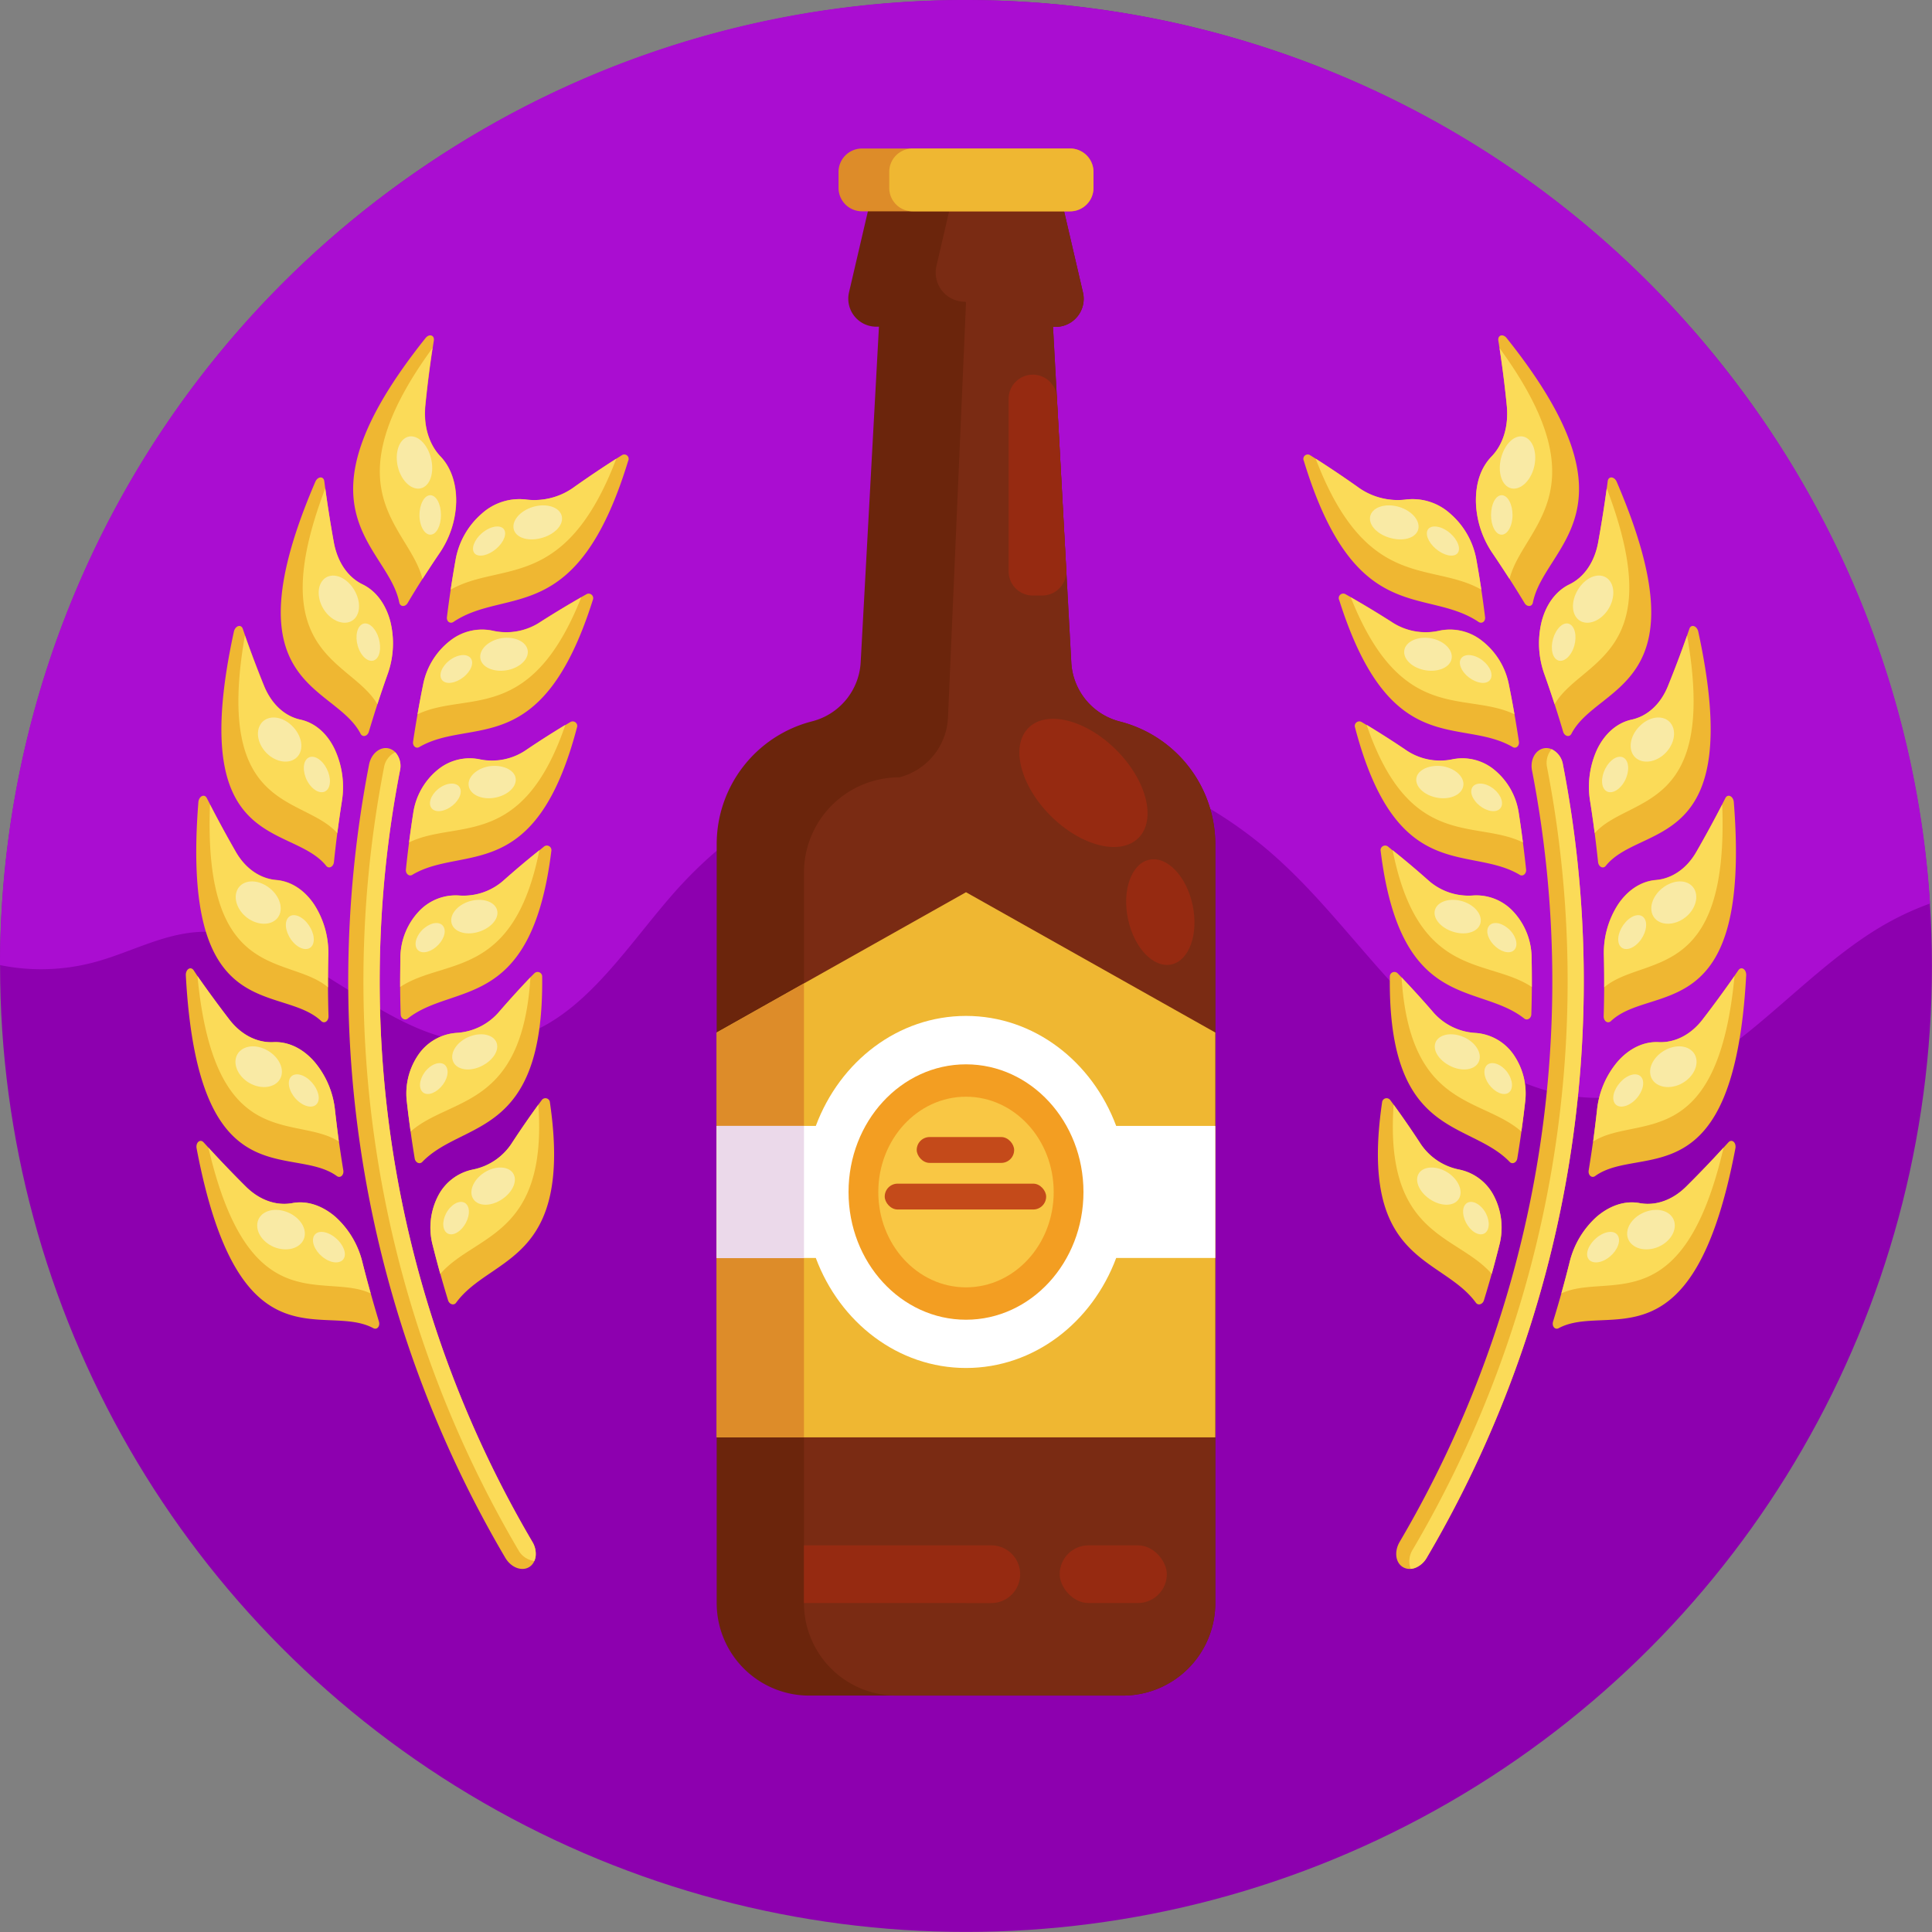 <svg id="Icons" xmlns="http://www.w3.org/2000/svg" viewBox="0 0 512 512"><rect x="0" y="0" width="512" height="512" fill="#808080" stroke="none"/><defs><style>.cls-1{fill:#8d00af;}.cls-2{fill:#aa0dd1;}.cls-3{fill:#efb732;}.cls-4{fill:#fbdb58;}.cls-5{fill:#f9eaa5;}.cls-6{fill:#6b250c;}.cls-7{fill:#7a2b13;}.cls-8{fill:#dd8c29;}.cls-9{fill:#962a11;}.cls-10{fill:#fff;}.cls-11{fill:#ebd9ea;}.cls-12{fill:#f39e22;}.cls-13{fill:#f9c744;}.cls-14{fill:#c44a1a;}</style></defs><title>019-beer-export</title><circle class="cls-1" cx="256" cy="256" r="255.98"/><path class="cls-2" d="M0,255.76A255.63,255.63,0,0,1,103.44,50.44c113.54-84.25,273.87-60.52,358.12,53a254.76,254.76,0,0,1,49.93,136,76.89,76.89,0,0,0-14.24,6.88c-23.84,14.74-42,41.9-69.91,44.44-19.15,1.75-37.29-9.24-51.1-22.62s-24.87-29.51-39.4-42.12a112.53,112.53,0,0,0-157.7,10c-14.17,15.89-26.53,37.44-47.68,40-28.75,3.44-51.22-31.63-80-28.95-9.3.87-17.72,5.66-26.73,8A54.5,54.5,0,0,1,0,255.76Z"/><path class="cls-3" d="M414.19,202.59A301.27,301.27,0,0,1,378.1,412.82a6.12,6.12,0,0,1-3,2.66,4.42,4.42,0,0,1-1.26.29,3.46,3.46,0,0,1-2.07-.48c-2-1.21-2.31-4.19-.84-6.69A292.91,292.91,0,0,0,406,204.18c-.53-2.75.81-5.37,3.07-5.86a3.45,3.45,0,0,1,2.1.22A5.43,5.43,0,0,1,414.19,202.59Z"/><path class="cls-4" d="M414.19,202.59A301.27,301.27,0,0,1,378.1,412.82a6.12,6.12,0,0,1-3,2.66,4.42,4.42,0,0,1-1.26.29,5.83,5.83,0,0,1,.56-5.13A297,297,0,0,0,410,203.41a5.58,5.58,0,0,1,1.21-4.87A5.43,5.43,0,0,1,414.19,202.59Z"/><path class="cls-3" d="M397.33,330q-1.84,7.33-4.07,14.59c-.35,1.13-1.6,1.47-2.17.59-9.21-12.51-31.07-10.27-24.83-53a1.2,1.2,0,0,1,2.16-.66l.92,1.25c2.36,3.25,4.67,6.59,6.9,10a16,16,0,0,0,10.34,7.17,13.33,13.33,0,0,1,9.29,6.94A18.29,18.29,0,0,1,397.33,330Z"/><path class="cls-4" d="M397.33,330c-.64,2.55-1.31,5.08-2,7.61-9.24-10.63-28.46-9.81-26-44.87,2.36,3.25,4.67,6.59,6.9,10a16,16,0,0,0,10.34,7.17,13.33,13.33,0,0,1,9.29,6.94A18.29,18.29,0,0,1,397.33,330Z"/><path class="cls-5" d="M383.16,310.44c3,1.66,4.65,4.82,3.59,7s-4.36,2.42-7.34.66-4.56-4.8-3.56-6.86S380.12,308.77,383.16,310.44Z"/><path class="cls-5" d="M393.27,320.73c1.48,2.08,1.68,4.74.48,5.87s-3.32.31-4.76-1.79-1.68-4.65-.52-5.77S391.79,318.64,393.27,320.73Z"/><path class="cls-3" d="M404.17,292.09q-.84,7.49-2.07,14.91c-.19,1.15-1.38,1.66-2.06.87-10.82-11.13-32.2-6-31.72-49a1.21,1.21,0,0,1,2.06-.94l1.07,1.11q4.17,4.37,8.18,9a16,16,0,0,0,11.2,5.71A13.39,13.39,0,0,1,401,279.33,18.16,18.16,0,0,1,404.17,292.09Z"/><path class="cls-4" d="M404.17,292.09c-.29,2.6-.62,5.18-1,7.77-10.58-9.27-29.54-5.87-31.74-40.85q4.17,4.37,8.18,9a16,16,0,0,0,11.2,5.71A13.39,13.39,0,0,1,401,279.33,18.16,18.16,0,0,1,404.17,292.09Z"/><path class="cls-5" d="M387.51,274.68c3.24,1.23,5.26,4.14,4.49,6.42s-4,3-7.18,1.62-5.17-4.13-4.45-6.3S384.28,273.44,387.51,274.68Z"/><path class="cls-5" d="M398.9,283.49c1.75,1.86,2.31,4.46,1.27,5.74s-3.25.73-5-1.14-2.29-4.36-1.29-5.63S397.16,281.63,398.9,283.49Z"/><path class="cls-3" d="M405.89,253.75q.17,7.51-.07,15c0,1.16-1.15,1.82-1.93,1.13-12.2-9.59-32.7-1.55-38-44.35a1.21,1.21,0,0,1,1.92-1.2l1.21,1q4.71,3.76,9.3,7.83a16,16,0,0,0,11.86,4.18,13.34,13.34,0,0,1,10.8,4.22A18.1,18.1,0,0,1,405.89,253.75Z"/><path class="cls-4" d="M405.89,253.75c.05,2.6.07,5.21.06,7.81-11.72-7.77-30.05-1.84-36.89-36.25q4.71,3.76,9.3,7.83a16,16,0,0,0,11.86,4.18,13.34,13.34,0,0,1,10.8,4.22A18.1,18.1,0,0,1,405.89,253.75Z"/><path class="cls-5" d="M387.06,238.71c3.37.8,5.76,3.41,5.31,5.77s-3.57,3.47-6.9,2.56-5.68-3.4-5.25-5.65S383.69,237.91,387.06,238.71Z"/><path class="cls-5" d="M399.53,245.94c2,1.6,2.87,4.1,2,5.5s-3.12,1.16-5.06-.46-2.85-4-2-5.41S397.55,244.32,399.53,245.94Z"/><path class="cls-3" d="M402.49,215.49q1.15,7.44,1.94,14.93c.12,1.15-.9,2-1.77,1.37-13.38-7.91-32.58,2.88-43.56-39a1.2,1.2,0,0,1,1.73-1.45l1.34.8c3.45,2.09,6.88,4.27,10.28,6.57a16,16,0,0,0,12.31,2.58A13.29,13.29,0,0,1,396,204,18.23,18.23,0,0,1,402.49,215.49Z"/><path class="cls-4" d="M402.49,215.49q.6,3.87,1.1,7.76c-12.66-6.18-30,2.21-41.42-31.16,3.45,2.09,6.88,4.27,10.28,6.57a16,16,0,0,0,12.31,2.58A13.29,13.29,0,0,1,396,204,18.23,18.23,0,0,1,402.49,215.49Z"/><path class="cls-5" d="M381.82,203c3.44.35,6.17,2.63,6,5s-3.07,3.92-6.5,3.47-6.08-2.64-6-4.93S378.37,202.7,381.82,203Z"/><path class="cls-5" d="M395.14,208.57c2.17,1.34,3.4,3.7,2.73,5.21s-2.94,1.57-5.08.21-3.36-3.61-2.73-5.1S393,207.23,395.14,208.57Z"/><path class="cls-3" d="M399.87,181.45q1.53,7.53,2.66,15.09c.17,1.16-.81,2-1.71,1.4-13.9-8-32.41,3.81-45.92-38.93a1.19,1.19,0,0,1,1.66-1.55l1.4.79q5.4,3.09,10.75,6.5a16.3,16.3,0,0,0,12.56,2.41,13.62,13.62,0,0,1,11.51,2.67A19.42,19.42,0,0,1,399.87,181.45Z"/><path class="cls-4" d="M399.87,181.45q.79,3.92,1.48,7.84c-13.1-6.23-29.94,2.91-43.39-31q5.4,3.09,10.75,6.5a16.3,16.3,0,0,0,12.56,2.41,13.62,13.62,0,0,1,11.51,2.67A19.42,19.42,0,0,1,399.87,181.45Z"/><path class="cls-5" d="M378.4,169.05c3.49.29,6.36,2.58,6.34,5s-2.88,4-6.36,3.66-6.25-2.55-6.26-4.9S374.9,168.76,378.4,169.05Z"/><path class="cls-5" d="M392.12,174.49c2.26,1.34,3.61,3.72,3,5.26s-2.88,1.63-5.11.28-3.57-3.63-3-5.15S389.86,173.15,392.12,174.49Z"/><path class="cls-3" d="M415.92,334.66q-1.95,7.81-4.34,15.56c-.36,1.2.45,2.25,1.43,1.79,13.1-7.12,35.67,11.56,46.9-47.75.23-1.55-1-2.51-1.88-1.51l-1.26,1.37q-4.87,5.33-9.91,10.33c-3.68,3.66-8.16,5.17-12.36,4.38-4-.74-8,.75-11.36,3.62A23.78,23.78,0,0,0,415.92,334.66Z"/><path class="cls-4" d="M415.92,334.66c-.68,2.71-1.39,5.42-2.15,8.11,12.4-5.78,32.2,7.86,43-38.65q-4.87,5.33-9.91,10.33c-3.68,3.66-8.16,5.17-12.36,4.38-4-.74-8,.75-11.36,3.62A23.78,23.78,0,0,0,415.92,334.66Z"/><path class="cls-5" d="M437.45,320.77c-3.47.66-6.24,3.39-6.24,6.16s2.81,4.62,6.31,4.07,6.35-3.38,6.32-6.27S440.93,320.1,437.45,320.77Z"/><path class="cls-5" d="M423.85,327.48c-2.25,1.46-3.66,4-3.14,5.64s2.79,1.94,5.08.5,3.7-4,3.15-5.74S426.11,326,423.85,327.48Z"/><path class="cls-3" d="M423.22,294.23q-.9,8-2.2,15.91c-.21,1.22.74,2.15,1.65,1.57,12-8.77,36.87,6.75,40.09-53.33,0-1.57-1.32-2.36-2.08-1.25l-1.05,1.52q-4.12,5.91-8.45,11.53c-3.16,4.11-7.4,6.2-11.67,6-4.08-.2-7.87,1.8-10.77,5.07A23.56,23.56,0,0,0,423.22,294.23Z"/><path class="cls-4" d="M423.22,294.23q-.47,4.15-1,8.28c11.51-7.35,32.94,3.54,37.45-43.86q-4.12,5.91-8.45,11.53c-3.16,4.11-7.4,6.2-11.67,6-4.08-.2-7.87,1.8-10.77,5.07A23.56,23.56,0,0,0,423.22,294.23Z"/><path class="cls-5" d="M442.7,277.67c-3.36,1.12-5.74,4.18-5.37,6.91s3.4,4.19,6.8,3.19,5.84-4.18,5.43-7S446.05,276.56,442.7,277.67Z"/><path class="cls-5" d="M430.12,286.1c-2,1.74-3.1,4.39-2.36,6s3,1.54,5.09-.18,3.13-4.47,2.36-6.08S432.15,284.37,430.12,286.1Z"/><path class="cls-3" d="M425.05,253.33q.18,8-.06,16c0,1.24,1,2,1.85,1.34,10.75-10.31,37.43,1.85,32.63-58.18-.19-1.55-1.62-2.17-2.22-1-.28.55-.57,1.1-.85,1.66q-3.3,6.4-6.84,12.56c-2.58,4.5-6.5,7.13-10.76,7.48-4.08.35-7.57,2.84-10,6.47A23.62,23.62,0,0,0,425.05,253.33Z"/><path class="cls-4" d="M425.05,253.33q.1,4.17.07,8.33c10.43-8.83,33.12-.82,31.28-48.45q-3.3,6.4-6.84,12.56c-2.58,4.5-6.5,7.13-10.76,7.48-4.08.35-7.57,2.84-10,6.47A23.62,23.62,0,0,0,425.05,253.33Z"/><path class="cls-5" d="M442.16,234.34c-3.18,1.55-5.13,4.9-4.4,7.56s3.92,3.69,7.16,2.25,5.23-4.93,4.44-7.69S445.33,232.78,442.16,234.34Z"/><path class="cls-5" d="M430.81,244.36c-1.79,2-2.49,4.76-1.54,6.24s3.19,1.12,5-.86,2.51-4.84,1.53-6.33S432.6,242.37,430.81,244.36Z"/><path class="cls-3" d="M421.43,212.52q1.24,7.93,2.07,15.92c.12,1.23,1.28,1.88,2,1.08,9.26-11.69,37.39-3.06,24.54-62.21-.4-1.52-1.9-1.95-2.34-.67-.2.59-.4,1.18-.61,1.77q-2.4,6.83-5.08,13.43c-1.95,4.82-5.49,8-9.66,8.88-4,.89-7.12,3.84-9.05,7.77A23.73,23.73,0,0,0,421.43,212.52Z"/><path class="cls-4" d="M421.43,212.52q.65,4.13,1.18,8.27c9.14-10.18,32.74-5.18,24.49-52.38q-2.4,6.83-5.08,13.43c-1.95,4.82-5.49,8-9.66,8.88-4,.89-7.12,3.84-9.05,7.77A23.73,23.73,0,0,0,421.43,212.52Z"/><path class="cls-5" d="M435.83,191.35c-2.94,2-4.42,5.57-3.34,8.11s4.39,3.16,7.39,1.29,4.53-5.59,3.38-8.24S438.77,189.38,435.83,191.35Z"/><path class="cls-5" d="M425.93,202.84c-1.5,2.22-1.82,5.06-.69,6.41s3.32.69,4.86-1.52,1.84-5.16.67-6.51S427.44,200.62,425.93,202.84Z"/><path class="cls-3" d="M409.33,178.8q2.66,7.48,4.92,15.11c.35,1.18,1.59,1.55,2.16.61,6.87-13.5,35.69-11.84,12-66.91-.67-1.41-2.18-1.45-2.35-.08-.08.63-.16,1.26-.25,1.89q-1,7.34-2.3,14.47c-1,5.22-3.77,9.15-7.63,11-3.68,1.81-6.15,5.41-7.29,9.71A24.21,24.21,0,0,0,409.33,178.8Z"/><path class="cls-4" d="M409.33,178.8q1.38,3.9,2.66,7.83c7-12,30.77-12.74,13.81-57.21q-1,7.34-2.3,14.47c-1,5.22-3.77,9.15-7.63,11-3.68,1.81-6.15,5.41-7.29,9.71A24.21,24.21,0,0,0,409.33,178.8Z"/><path class="cls-5" d="M419.34,154.72c-2.46,2.64-3.23,6.51-1.71,8.75s4.82,2.06,7.37-.49,3.31-6.58,1.71-8.9S421.8,152.09,419.34,154.72Z"/><path class="cls-5" d="M411.92,168.3c-1.05,2.52-.84,5.37.5,6.43s3.34-.08,4.43-2.61.82-5.47-.56-6.53S413,165.78,411.92,168.3Z"/><path class="cls-3" d="M391.26,148.35q1.37,7.62,2.3,15.19c.14,1.17-.88,1.89-1.78,1.24-14.08-9.4-32.7,1.78-46.25-42.65a1.16,1.16,0,0,1,1.71-1.47l1.43.9q5.55,3.54,11,7.39a17.91,17.91,0,0,0,12.86,3.44,14.86,14.86,0,0,1,11.78,3.72A21,21,0,0,1,391.26,148.35Z"/><path class="cls-4" d="M391.26,148.35c.47,2.64.91,5.28,1.3,7.91-13.31-7.59-30.36.75-43.89-34.7q5.55,3.54,11,7.39a17.91,17.91,0,0,0,12.86,3.44,14.86,14.86,0,0,1,11.78,3.72A21,21,0,0,1,391.26,148.35Z"/><path class="cls-5" d="M369.53,134.05c3.58.58,6.48,3.13,6.41,5.58s-3,3.81-6.57,3.15-6.35-3-6.32-5.39S366,133.47,369.53,134.05Z"/><path class="cls-5" d="M383.5,140.69c2.28,1.54,3.61,4.05,3,5.52s-3,1.35-5.24-.19-3.57-3.93-3-5.4S381.21,139.14,383.5,140.69Z"/><path class="cls-3" d="M395.53,146.6q4.43,6.5,8.52,13.26c.63,1,1.89,1,2.17-.11,3-15.44,29.83-24.15-7-70.23-1-1.16-2.37-.66-2.14.77.11.65.21,1.31.31,2q1.17,7.64,1.91,15.15c.55,5.5-.95,10.37-4,13.53s-4.23,7.38-4.17,12A25.25,25.25,0,0,0,395.53,146.6Z"/><path class="cls-4" d="M395.53,146.6c1.53,2.25,3,4.53,4.51,6.83,3.51-14,25.08-23.13-2.64-61.18q1.17,7.64,1.91,15.15c.55,5.5-.95,10.37-4,13.53s-4.23,7.38-4.17,12A25.25,25.25,0,0,0,395.53,146.6Z"/><path class="cls-5" d="M398.44,119.54c-1.55,3.44-1.23,7.51.76,9.21s5,.4,6.64-3,1.25-7.66-.84-9.39S400,116.11,398.44,119.54Z"/><path class="cls-5" d="M395.2,135.42c-.31,2.83.63,5.56,2.15,6.16s3.08-1.18,3.42-4-.68-5.67-2.24-6.24S395.51,132.59,395.2,135.42Z"/><path class="cls-6" d="M322.07,223.75V424.83a24.52,24.52,0,0,1-24.5,24.52H214.45a24.52,24.52,0,0,1-24.52-24.52V223.75a33.6,33.6,0,0,1,25.28-32.59,17.13,17.13,0,0,0,12.88-15.69l4.84-88.89h-.69A7.42,7.42,0,0,1,225,77.46L230,56a7.43,7.43,0,0,1,7.23-5.77h37.52A7.45,7.45,0,0,1,282,56l5,21.51a7.44,7.44,0,0,1-7.25,9.12h-.69l4.84,88.89a17.11,17.11,0,0,0,12.88,15.69A33.61,33.61,0,0,1,322.07,223.75Z"/><path class="cls-7" d="M322.07,223.75V424.83a24.52,24.52,0,0,1-24.5,24.52h-60a24.52,24.52,0,0,1-24.51-24.52V231.33A25.27,25.27,0,0,1,238.34,206a17.17,17.17,0,0,0,12.88-15.69L256,80.24v0a.29.29,0,0,0-.3-.28,7.73,7.73,0,0,1-7.53-9.48l4.7-20.27h21.85A7.45,7.45,0,0,1,282,56l5,21.51a7.44,7.44,0,0,1-7.25,9.12h-.69l4.84,88.89a17.11,17.11,0,0,0,12.88,15.69A33.61,33.61,0,0,1,322.07,223.75Z"/><path class="cls-8" d="M289.78,45.57v4.17A6.19,6.19,0,0,1,283.59,56H228.43a6.21,6.21,0,0,1-6.21-6.21V45.57a6.21,6.21,0,0,1,6.21-6.21h55.16A6.19,6.19,0,0,1,289.78,45.57Z"/><path class="cls-3" d="M289.78,45.57v4.17A6.19,6.19,0,0,1,283.59,56H241.85a6.19,6.19,0,0,1-6.19-6.21V45.57a6.19,6.19,0,0,1,6.19-6.21h41.74A6.19,6.19,0,0,1,289.78,45.57Z"/><ellipse class="cls-9" cx="287.13" cy="207.48" rx="12.32" ry="20.62" transform="translate(-62.61 263.8) rotate(-45)"/><ellipse class="cls-9" cx="307.48" cy="241.74" rx="8.76" ry="14.18" transform="translate(-42.86 67.84) rotate(-11.78)"/><path class="cls-9" d="M213.05,409.53H262.7a7.65,7.65,0,0,1,7.65,7.65v0a7.65,7.65,0,0,1-7.65,7.65H213.05a0,0,0,0,1,0,0V409.53A0,0,0,0,1,213.05,409.53Z"/><rect class="cls-9" x="280.83" y="409.53" width="28.39" height="15.29" rx="7.65"/><path class="cls-9" d="M273.7,99.29h0a6.4,6.4,0,0,1,6.39,6.06l2.49,45.72a6.4,6.4,0,0,1-6.39,6.75H273.7a6.4,6.4,0,0,1-6.4-6.4V105.69A6.4,6.4,0,0,1,273.7,99.29Z"/><polygon class="cls-3" points="322.07 273.63 322.07 380.92 189.93 380.92 189.93 273.63 213.06 260.61 256 236.45 322.07 273.63"/><polygon class="cls-8" points="213.06 260.61 213.06 380.92 189.93 380.92 189.93 273.63 213.06 260.61"/><path class="cls-10" d="M322.07,298.38H295.8c-6.37-17.09-21.79-29.15-39.8-29.15s-33.43,12.06-39.8,29.15H189.93v35H216.2c6.37,17.09,21.79,29.15,39.8,29.15s33.43-12.06,39.8-29.15h26.27Z"/><rect class="cls-11" x="189.93" y="298.38" width="23.13" height="35.04"/><ellipse class="cls-12" cx="256" cy="315.9" rx="31.13" ry="33.84"/><ellipse class="cls-13" cx="256" cy="315.9" rx="23.24" ry="25.26"/><rect class="cls-14" x="242.94" y="301.33" width="25.82" height="6.85" rx="3.42"/><rect class="cls-14" x="234.46" y="313.68" width="42.78" height="6.85" rx="3.42"/><path class="cls-3" d="M106,204.18A292.91,292.91,0,0,0,141.08,408.6a6.14,6.14,0,0,1,.87,3.83,4.54,4.54,0,0,1-.34,1.24,3.5,3.5,0,0,1-1.37,1.62c-2,1.21-4.82.12-6.34-2.47A301.27,301.27,0,0,1,97.81,202.59c.56-2.85,2.87-4.76,5.12-4.27a3.49,3.49,0,0,1,1.84,1.05A5.46,5.46,0,0,1,106,204.18Z"/><path class="cls-4" d="M106,204.18A292.91,292.91,0,0,0,141.08,408.6a6.14,6.14,0,0,1,.87,3.83,4.54,4.54,0,0,1-.34,1.24,5.58,5.58,0,0,1-4.24-2.89,297.19,297.19,0,0,1-35.6-207.42,5.34,5.34,0,0,1,3-4A5.46,5.46,0,0,1,106,204.18Z"/><path class="cls-3" d="M96.08,334.66q2,7.81,4.34,15.56c.36,1.2-.45,2.25-1.43,1.79-13.1-7.12-35.68,11.56-46.9-47.75-.23-1.55,1-2.51,1.88-1.51l1.26,1.37q4.88,5.33,9.91,10.33c3.68,3.66,8.16,5.17,12.36,4.38,4-.74,8,.75,11.36,3.62A23.78,23.78,0,0,1,96.08,334.66Z"/><path class="cls-4" d="M96.08,334.66c.68,2.71,1.39,5.42,2.15,8.11-12.4-5.78-32.2,7.86-43-38.65q4.88,5.33,9.91,10.33c3.68,3.66,8.16,5.17,12.36,4.38,4-.74,8,.75,11.36,3.62A23.78,23.78,0,0,1,96.08,334.66Z"/><path class="cls-5" d="M74.55,320.77c3.47.66,6.24,3.39,6.24,6.16S78,331.55,74.48,331s-6.35-3.38-6.32-6.27S71.07,320.1,74.55,320.77Z"/><path class="cls-5" d="M88.15,327.48c2.25,1.46,3.66,4,3.14,5.64s-2.79,1.94-5.08.5-3.7-4-3.15-5.74S85.89,326,88.15,327.48Z"/><path class="cls-3" d="M88.78,294.23q.9,8,2.2,15.91c.21,1.22-.74,2.15-1.65,1.57-12-8.77-36.87,6.75-40.09-53.33,0-1.57,1.32-2.36,2.08-1.25l1,1.52q4.13,5.91,8.45,11.53c3.16,4.11,7.4,6.2,11.67,6,4.08-.2,7.87,1.8,10.77,5.07A23.56,23.56,0,0,1,88.78,294.23Z"/><path class="cls-4" d="M88.78,294.23q.47,4.15,1,8.28c-11.51-7.35-32.94,3.54-37.45-43.86q4.13,5.91,8.45,11.53c3.16,4.11,7.4,6.2,11.67,6,4.08-.2,7.87,1.8,10.77,5.07A23.56,23.56,0,0,1,88.78,294.23Z"/><path class="cls-5" d="M69.3,277.67c3.36,1.12,5.74,4.18,5.37,6.91s-3.4,4.19-6.8,3.19-5.84-4.18-5.43-7S66,276.56,69.3,277.67Z"/><path class="cls-5" d="M81.88,286.1c2,1.74,3.1,4.39,2.36,6s-3,1.54-5.09-.18-3.13-4.47-2.36-6.08S79.85,284.37,81.88,286.1Z"/><path class="cls-3" d="M87,253.33q-.18,8,.06,16c0,1.24-1,2-1.85,1.34-10.75-10.31-37.43,1.85-32.63-58.18.19-1.55,1.62-2.17,2.22-1,.28.55.57,1.1.85,1.66q3.3,6.4,6.84,12.56c2.58,4.5,6.5,7.13,10.76,7.48,4.08.35,7.57,2.84,10,6.47A23.62,23.62,0,0,1,87,253.33Z"/><path class="cls-4" d="M87,253.33q-.11,4.17-.07,8.33c-10.43-8.83-33.12-.82-31.28-48.45q3.3,6.4,6.84,12.56c2.58,4.5,6.5,7.13,10.76,7.48,4.08.35,7.57,2.84,10,6.47A23.62,23.62,0,0,1,87,253.33Z"/><path class="cls-5" d="M69.84,234.34c3.18,1.55,5.13,4.9,4.4,7.56s-3.92,3.69-7.16,2.25-5.23-4.93-4.44-7.69S66.67,232.78,69.84,234.34Z"/><path class="cls-5" d="M81.19,244.36c1.79,2,2.49,4.76,1.54,6.24s-3.19,1.12-5-.86-2.51-4.84-1.53-6.33S79.4,242.37,81.19,244.36Z"/><path class="cls-3" d="M90.57,212.52q-1.25,7.93-2.07,15.92c-.12,1.23-1.28,1.88-2,1.08C77.23,217.83,49.1,226.46,62,167.31c.4-1.52,1.9-1.95,2.34-.67.2.59.4,1.18.61,1.77q2.4,6.83,5.08,13.43c2,4.82,5.49,8,9.66,8.88,4,.89,7.12,3.84,9,7.77A23.73,23.73,0,0,1,90.57,212.52Z"/><path class="cls-4" d="M90.57,212.52q-.64,4.13-1.18,8.27c-9.15-10.18-32.74-5.18-24.49-52.38q2.4,6.83,5.08,13.43c2,4.82,5.49,8,9.66,8.88,4,.89,7.12,3.84,9,7.77A23.73,23.73,0,0,1,90.57,212.52Z"/><path class="cls-5" d="M76.17,191.35c2.94,2,4.42,5.57,3.34,8.11s-4.39,3.16-7.39,1.29-4.54-5.59-3.38-8.24S73.23,189.38,76.17,191.35Z"/><path class="cls-5" d="M86.07,202.84c1.5,2.22,1.82,5.06.69,6.41s-3.32.69-4.86-1.52-1.84-5.16-.67-6.51S84.56,200.62,86.07,202.84Z"/><path class="cls-3" d="M102.67,178.8q-2.65,7.48-4.92,15.11c-.35,1.18-1.59,1.55-2.16.61-6.87-13.5-35.69-11.84-12-66.91.67-1.41,2.18-1.45,2.35-.08.08.63.16,1.26.25,1.89q1,7.34,2.3,14.47c1,5.22,3.77,9.15,7.63,11,3.68,1.81,6.14,5.41,7.29,9.71A24.21,24.21,0,0,1,102.67,178.8Z"/><path class="cls-4" d="M102.67,178.8q-1.38,3.9-2.66,7.83c-7-12-30.77-12.74-13.81-57.21q1,7.34,2.3,14.47c1,5.22,3.77,9.15,7.63,11,3.68,1.81,6.14,5.41,7.29,9.71A24.21,24.21,0,0,1,102.67,178.8Z"/><path class="cls-5" d="M92.66,154.72c2.46,2.64,3.23,6.51,1.71,8.75S89.55,165.53,87,163s-3.31-6.58-1.71-8.9S90.2,152.09,92.66,154.72Z"/><path class="cls-5" d="M100.08,168.3c1,2.52.84,5.37-.5,6.43s-3.34-.08-4.43-2.61-.82-5.47.56-6.53S99,165.78,100.08,168.3Z"/><path class="cls-3" d="M114.67,330q1.85,7.33,4.07,14.59c.35,1.13,1.6,1.47,2.17.59,9.21-12.51,31.07-10.27,24.83-53a1.2,1.2,0,0,0-2.16-.66l-.92,1.25c-2.36,3.25-4.67,6.59-6.9,10a16,16,0,0,1-10.34,7.17,13.33,13.33,0,0,0-9.29,6.94A18.29,18.29,0,0,0,114.67,330Z"/><path class="cls-4" d="M114.67,330c.64,2.55,1.31,5.08,2,7.61,9.24-10.63,28.46-9.81,26-44.87-2.36,3.25-4.67,6.59-6.9,10a16,16,0,0,1-10.34,7.17,13.33,13.33,0,0,0-9.29,6.94A18.29,18.29,0,0,0,114.67,330Z"/><path class="cls-5" d="M128.84,310.44c-3,1.66-4.66,4.82-3.59,7s4.36,2.42,7.34.66,4.56-4.8,3.56-6.86S131.88,308.77,128.84,310.44Z"/><path class="cls-5" d="M118.73,320.73c-1.48,2.08-1.68,4.74-.48,5.87s3.32.31,4.76-1.79,1.68-4.65.52-5.77S120.21,318.64,118.73,320.73Z"/><path class="cls-3" d="M107.83,292.09q.84,7.49,2.07,14.91c.19,1.15,1.38,1.66,2.06.87,10.82-11.13,32.2-6,31.72-49a1.21,1.21,0,0,0-2.06-.94L140.55,259q-4.17,4.37-8.18,9a16,16,0,0,1-11.2,5.71A13.39,13.39,0,0,0,111,279.33,18.16,18.16,0,0,0,107.83,292.09Z"/><path class="cls-4" d="M107.83,292.09c.29,2.6.62,5.18,1,7.77,10.58-9.27,29.54-5.87,31.74-40.85q-4.17,4.37-8.18,9a16,16,0,0,1-11.2,5.71A13.39,13.39,0,0,0,111,279.33,18.16,18.16,0,0,0,107.83,292.09Z"/><path class="cls-5" d="M124.49,274.68c-3.24,1.23-5.26,4.14-4.49,6.42s4,3,7.18,1.62,5.17-4.13,4.45-6.3S127.72,273.44,124.49,274.68Z"/><path class="cls-5" d="M113.1,283.49c-1.75,1.86-2.31,4.46-1.27,5.74s3.25.73,5-1.14,2.29-4.36,1.29-5.63S114.84,281.63,113.1,283.49Z"/><path class="cls-3" d="M106.11,253.75q-.17,7.51.07,15c0,1.16,1.15,1.82,1.93,1.13,12.19-9.59,32.7-1.55,38-44.35a1.21,1.21,0,0,0-1.92-1.2l-1.21,1q-4.71,3.76-9.3,7.83a16,16,0,0,1-11.86,4.18,13.33,13.33,0,0,0-10.8,4.22A18.1,18.1,0,0,0,106.11,253.75Z"/><path class="cls-4" d="M106.11,253.75c0,2.6-.07,5.21-.06,7.81,11.72-7.77,30.05-1.84,36.89-36.25q-4.71,3.76-9.3,7.83a16,16,0,0,1-11.86,4.18,13.33,13.33,0,0,0-10.8,4.22A18.1,18.1,0,0,0,106.11,253.75Z"/><path class="cls-5" d="M124.94,238.71c-3.37.8-5.77,3.41-5.31,5.77s3.57,3.47,6.9,2.56,5.68-3.4,5.25-5.65S128.31,237.91,124.94,238.71Z"/><path class="cls-5" d="M112.47,245.94c-2,1.6-2.87,4.1-2,5.5s3.12,1.16,5.06-.46,2.85-4,2-5.41S114.45,244.32,112.47,245.94Z"/><path class="cls-3" d="M109.51,215.49q-1.16,7.44-1.94,14.93c-.12,1.15.9,2,1.77,1.37,13.38-7.91,32.58,2.88,43.56-39a1.2,1.2,0,0,0-1.73-1.45l-1.34.8c-3.45,2.09-6.88,4.27-10.28,6.57a16,16,0,0,1-12.31,2.58A13.29,13.29,0,0,0,116,204,18.23,18.23,0,0,0,109.51,215.49Z"/><path class="cls-4" d="M109.51,215.49q-.6,3.87-1.1,7.76c12.66-6.18,30,2.21,41.42-31.16-3.45,2.09-6.88,4.27-10.28,6.57a16,16,0,0,1-12.31,2.58A13.29,13.29,0,0,0,116,204,18.23,18.23,0,0,0,109.51,215.49Z"/><path class="cls-5" d="M130.18,203c-3.44.35-6.16,2.63-6,5s3.07,3.92,6.5,3.47,6.08-2.64,6-4.93S133.63,202.7,130.18,203Z"/><path class="cls-5" d="M116.86,208.57c-2.17,1.34-3.4,3.7-2.73,5.21s2.94,1.57,5.08.21,3.36-3.61,2.73-5.1S119,207.23,116.86,208.57Z"/><path class="cls-3" d="M112.13,181.45q-1.53,7.53-2.66,15.09c-.17,1.16.81,2,1.71,1.4,13.9-8,32.41,3.81,45.92-38.93a1.2,1.2,0,0,0-1.66-1.55l-1.4.79q-5.4,3.09-10.75,6.5a16.3,16.3,0,0,1-12.56,2.41,13.62,13.62,0,0,0-11.51,2.67A19.42,19.42,0,0,0,112.13,181.45Z"/><path class="cls-4" d="M112.13,181.45q-.8,3.92-1.48,7.84c13.1-6.23,29.94,2.91,43.39-31q-5.4,3.09-10.75,6.5a16.3,16.3,0,0,1-12.56,2.41,13.62,13.62,0,0,0-11.51,2.67A19.42,19.42,0,0,0,112.13,181.45Z"/><path class="cls-5" d="M133.6,169.05c-3.49.29-6.36,2.58-6.34,5s2.88,4,6.36,3.66,6.25-2.55,6.26-4.9S137.1,168.76,133.6,169.05Z"/><path class="cls-5" d="M119.88,174.49c-2.26,1.34-3.61,3.72-3,5.26s2.88,1.63,5.11.28,3.57-3.63,3-5.15S122.14,173.15,119.88,174.49Z"/><path class="cls-3" d="M116.47,146.6Q112,153.1,108,159.86c-.63,1-1.88,1-2.17-.11-3-15.44-29.83-24.15,7-70.23,1-1.16,2.37-.66,2.14.77-.11.65-.21,1.31-.31,2q-1.17,7.64-1.91,15.15c-.55,5.5,1,10.37,4,13.53,2.89,3,4.23,7.38,4.17,12A25.25,25.25,0,0,1,116.47,146.6Z"/><path class="cls-4" d="M116.47,146.6c-1.53,2.25-3,4.53-4.51,6.83-3.51-14-25.08-23.13,2.64-61.18q-1.17,7.64-1.91,15.15c-.55,5.5,1,10.37,4,13.53,2.89,3,4.23,7.38,4.17,12A25.25,25.25,0,0,1,116.47,146.6Z"/><path class="cls-5" d="M113.56,119.54c1.55,3.44,1.23,7.51-.76,9.21s-5,.4-6.64-3-1.25-7.66.84-9.39S112,116.11,113.56,119.54Z"/><path class="cls-5" d="M116.8,135.42c.31,2.83-.62,5.56-2.15,6.16s-3.08-1.18-3.42-4,.69-5.67,2.24-6.24S116.49,132.59,116.8,135.42Z"/><path class="cls-3" d="M120.74,148.35q-1.36,7.62-2.3,15.19c-.14,1.17.88,1.89,1.78,1.24,14.08-9.4,32.7,1.78,46.25-42.65a1.16,1.16,0,0,0-1.71-1.47l-1.43.9q-5.55,3.54-11,7.39a17.91,17.91,0,0,1-12.86,3.44,14.86,14.86,0,0,0-11.78,3.72A21,21,0,0,0,120.74,148.35Z"/><path class="cls-4" d="M120.74,148.35c-.47,2.64-.91,5.28-1.3,7.91,13.31-7.59,30.36.75,43.89-34.7q-5.55,3.54-11,7.39a17.91,17.91,0,0,1-12.86,3.44,14.86,14.86,0,0,0-11.78,3.72A21,21,0,0,0,120.74,148.35Z"/><path class="cls-5" d="M142.47,134.05c-3.58.58-6.48,3.13-6.41,5.58s3,3.81,6.57,3.15,6.35-3,6.32-5.39S146.05,133.47,142.47,134.05Z"/><path class="cls-5" d="M128.5,140.69c-2.28,1.54-3.61,4.05-3,5.52s3,1.35,5.24-.19,3.57-3.93,3-5.4S130.79,139.14,128.5,140.69Z"/></svg>